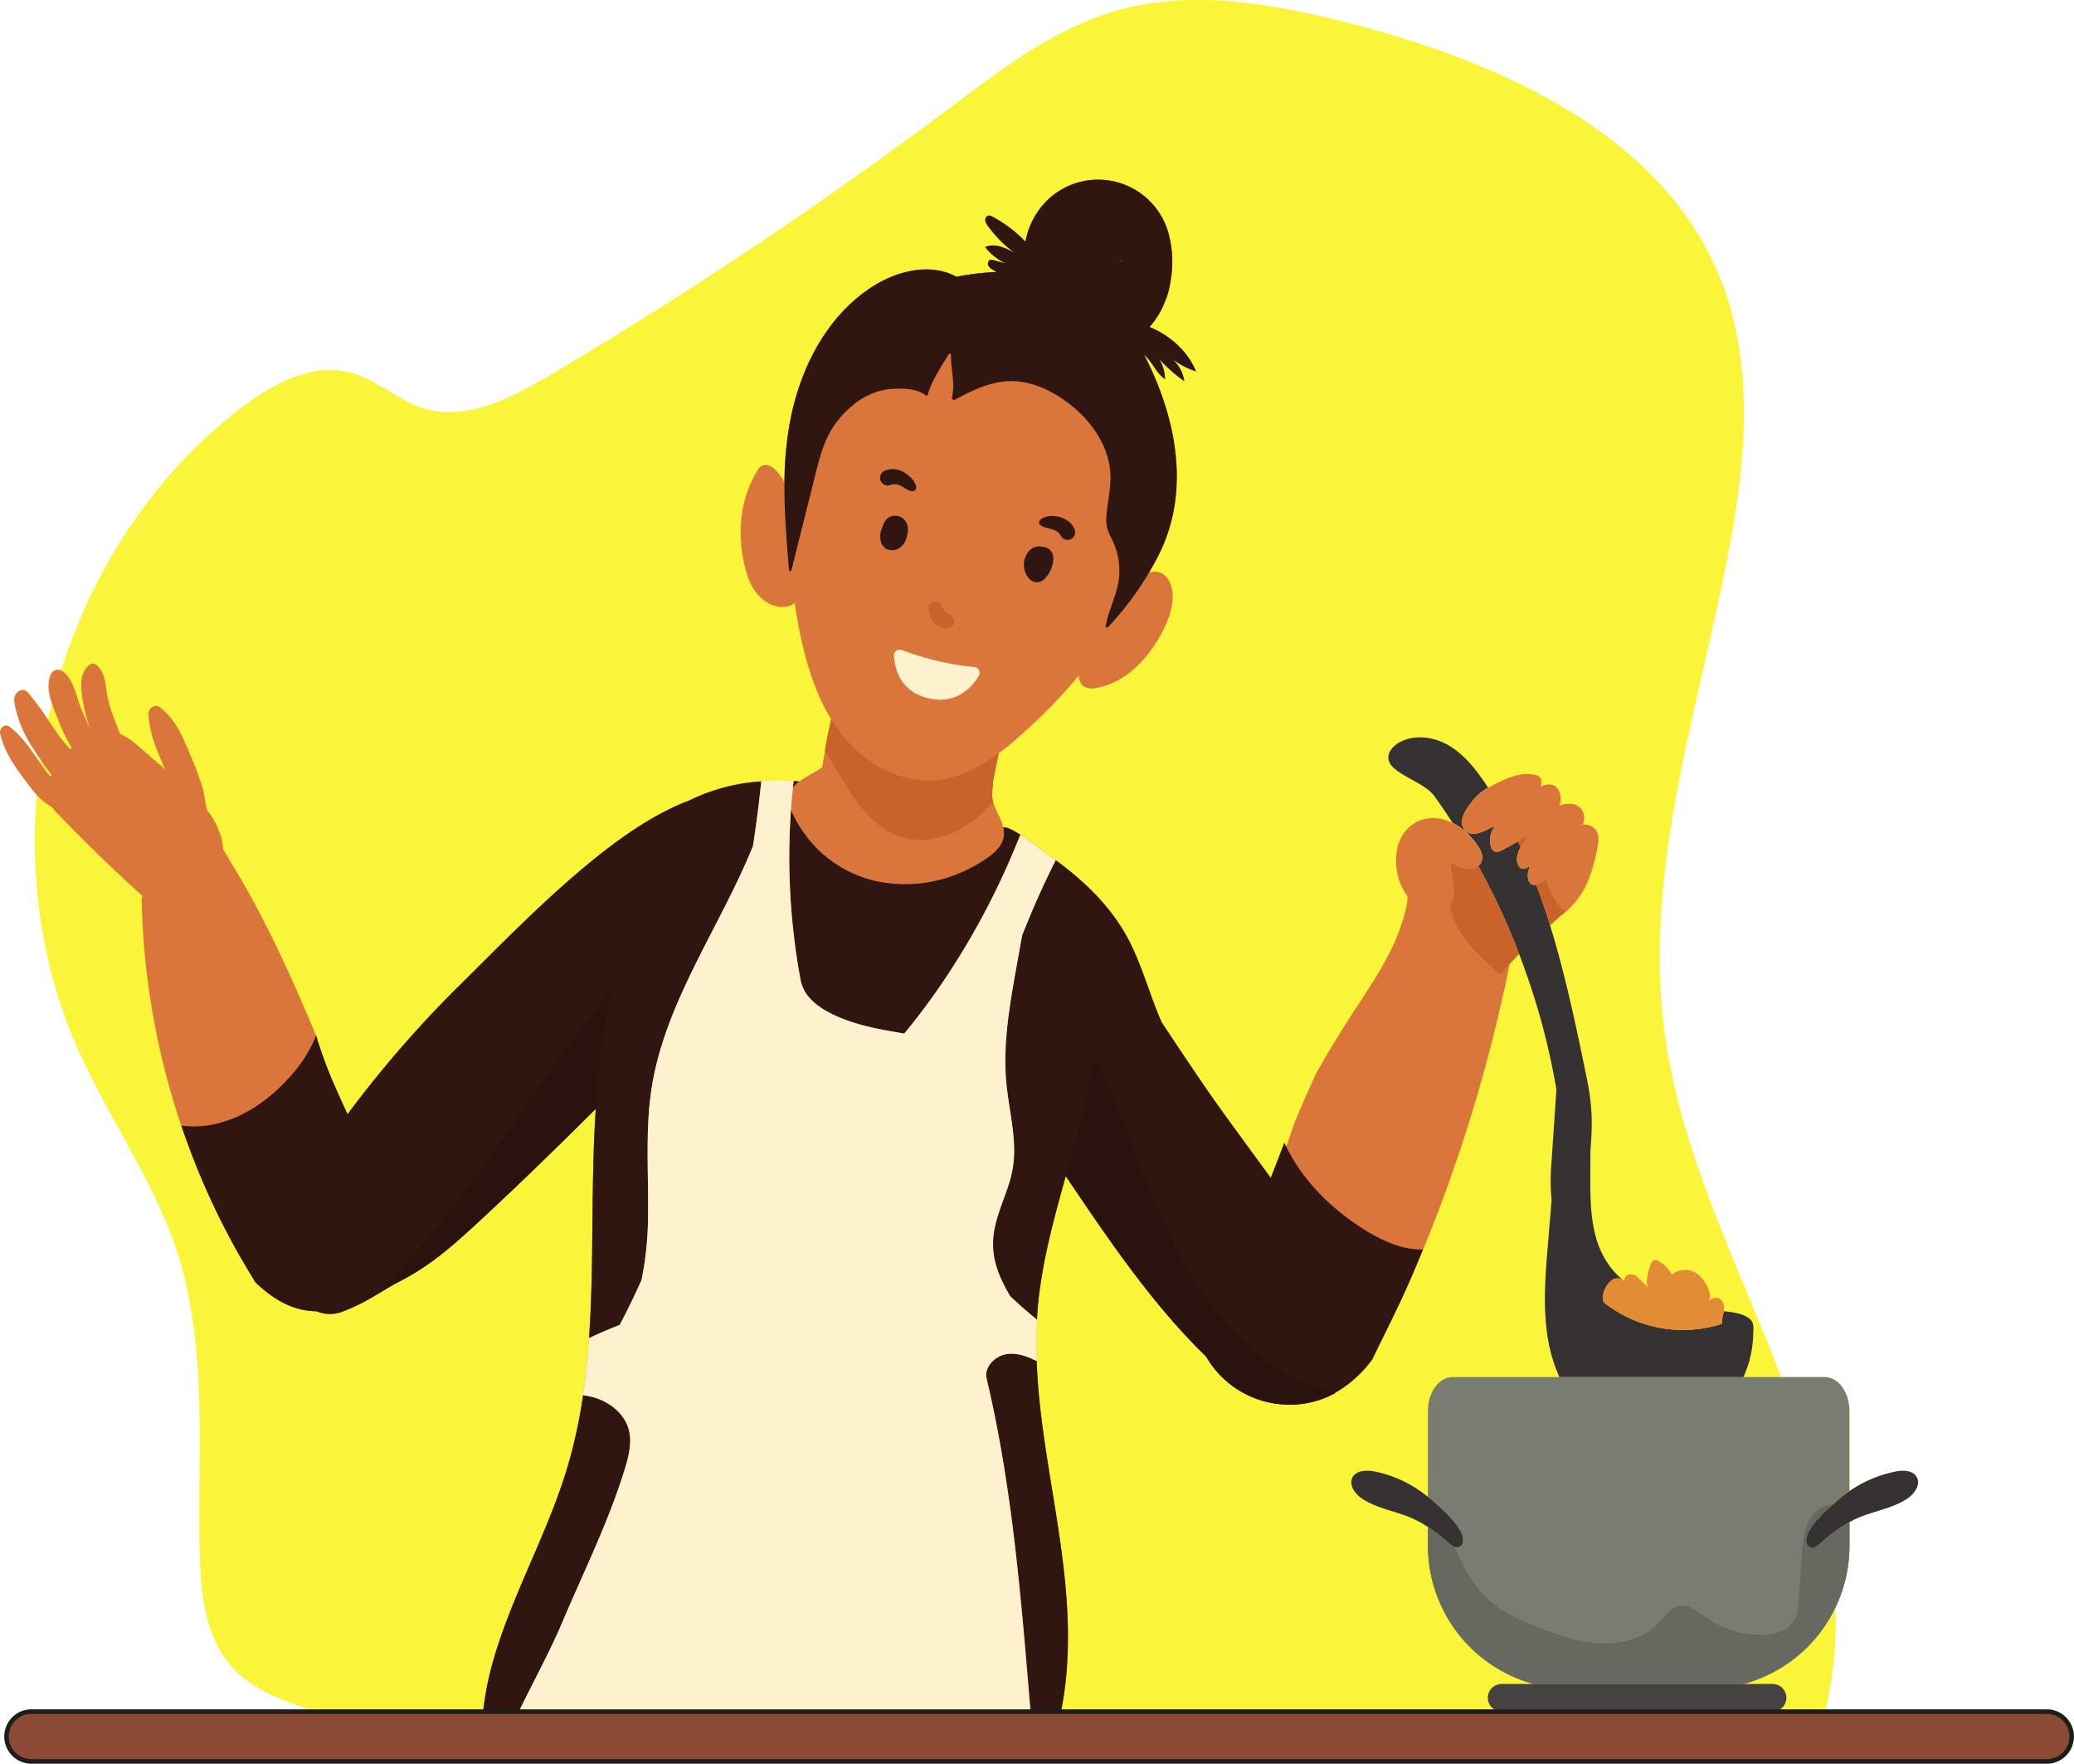 <svg xmlns="http://www.w3.org/2000/svg" viewBox="0 0 716.5 609.22"><defs><style>.cls-1{fill:#f9f200;opacity:0.78;}.cls-2{fill:#797c71;}.cls-3{fill:#363233;}.cls-4{fill:#e28d36;}.cls-5{fill:#464241;}.cls-6{fill:#da763b;}.cls-7{fill:#301610;}.cls-8{fill:#2a120e;}.cls-9{fill:#c9622b;}.cls-10{fill:#fef1cd;}.cls-11{fill:#8b4936;stroke:#1d1d1b;stroke-miterlimit:10;stroke-width:1.57px;}.cls-12{fill:#676961;}</style></defs><title>welcome</title><g id="Layer_2" data-name="Layer 2"><g id="Layer_1-2" data-name="Layer 1"><path class="cls-1" d="M707.09,591.21H630.54a131.59,131.59,0,0,0,3.52-35.91,49.33,49.33,0,0,0,4.87-21.43v-8.08c.85-.47,1.71-.94,2.61-1.33,5.66-2.5,12.06-3.34,17.24-6.72,2.55-1.67,4.89-4.92,3.36-7.56-1.34-2.32-4.66-2.37-7.3-1.87a41.6,41.6,0,0,0-15.91,6.75V487.39c0-6.47-3.85-11.73-8.57-11.73h-15l-.66-1.7c-15.18-39.07-34.61-77.28-39.82-118.87-6.92-55.21,11.86-109.91,22.3-164.57,6-31.21,9-64.45-2.72-94-19.91-50-75.65-74.9-127.73-88.36-26.6-6.87-54.88-12-81.28-4.42C363.87,10,345.6,24.18,327.6,37.67a1525.45,1525.45,0,0,1-138.07,92.18c-13.24,7.83-28.64,15.73-43.33,11.14-8.89-2.78-16-9.83-25-12.25-13.44-3.6-27.25,3.94-38.28,12.43-29.5,22.69-50.6,54.92-61.77,90.35a2.67,2.67,0,0,0-3.67,1.64c-1.25,3-.63,6.4.45,9.66-.48,1.89-.91,3.79-1.33,5.69a95.41,95.41,0,0,0-6.89-9.3c-2.09-2.42-5.09.3-4.75,2.77.94,7,3.93,12.81,7.94,18.66.37.54.76,1.13,1.17,1.75,0,.35-.11.7-.16,1.05-3.17-4.56-6.25-9.22-10.72-12.56-1.59-1.18-3.49.76-3.11,2.39,1.54,6.67,5.41,11.92,9.52,17.34,1,1.36,2,2.63,3.09,3.8-2.49,29.91,1.92,60.29,14.14,87.8,10.7,24.09,26.56,45.89,34.6,71C72,466.38,68.08,502.16,69,537c.38,13.92,2,29,11.49,39.19,6.09,6.59,14.65,10.26,23.12,13.21,1.84.64,3.68,1.25,5.54,1.83H10.85a8.46,8.46,0,0,0-6.08,2.53,8.61,8.61,0,0,0,6.08,14.69H707.09a8.61,8.61,0,1,0,0-17.22Z"/><path class="cls-2" d="M633,519.81c1-.85,1.79-1.55,2.32-2a41.59,41.59,0,0,1,3.59-2.75V487.39c0-6.47-3.85-11.73-8.57-11.73H501.87c-4.73,0-8.57,5.26-8.57,11.73v28.25c0,.51,0,1,0,1.53l.79.64c2.76,2.38,13.72,11.29,10.88,16a2.06,2.06,0,0,1-2.34.7l-.1,0a6.73,6.73,0,0,1-2.09-1.4,66.27,66.27,0,0,0-7.17-5.55v6.4a49.54,49.54,0,0,0,36.64,47.8h72.35a49.46,49.46,0,0,0,36.64-47.8v-8.08A56.73,56.73,0,0,0,629,533a6.23,6.23,0,0,1-2.19,1.44,2.06,2.06,0,0,1-2.34-.7C622.16,530,628.9,523.44,633,519.81Z"/><path class="cls-3" d="M510.07,291.46c1.36,1.8,2.6,4.15,1.71,6.23a3.69,3.69,0,0,1-1.11,1.42A244.55,244.55,0,0,1,524,327.38c.28.7.52,1.4.79,2.1.69,1.8,1.39,3.61,2,5.43a242,242,0,0,1,10.9,41.42c-.53,8-1.15,16.93-1.66,24.73a70.39,70.39,0,0,0,0,13.46q-.63,7.67-1.28,15.35c-.92,11.08-1.83,22.31.12,33.25a53.7,53.7,0,0,0,3.86,12.54h63.57a38.08,38.08,0,0,0,3.38-14.54c.07-2.6.49-4.44-1.66-5.91s-4.82-1.86-7.41-2.18l-1.14-.14a2.08,2.08,0,0,1,0,.23,20.37,20.37,0,0,0-.67,4.17,44,44,0,0,1-40.26-7.06c-.81-.65-.66-1-.75-2a6,6,0,0,1,.71-3,6.51,6.51,0,0,1,3-3.41,3.09,3.09,0,0,1,3.69.94,1.18,1.18,0,0,1,0-.2,28.1,28.1,0,0,1-4.37-4.29c-8.82-10.94-7.27-26.14-7.39-40.73.82-10.07.67-15.87-1.43-26-3-14.58-6.08-29.34-10.1-43.72-.75-2.75-1.56-5.47-2.4-8.18-.08-.27-.15-.54-.23-.81-.36-1.11-.71-2.22-1.06-3.33-1-3-2-6-3.14-9l-.36-.94a2.22,2.22,0,0,1-1.55-.08,2.3,2.3,0,0,1-1.09-1.4,6,6,0,0,1,.35-4.33l-.16-.39-.55.27a2.81,2.81,0,0,1-2.09.38,2,2,0,0,1-1-1c-1.13-2-.36-4.34.73-6.42-.3-.65-.62-1.29-.93-1.94-2.1,1.2-4,2.18-5.16,2.83-1,.56-2.32,1.11-3.27.44a2.55,2.55,0,0,1-.79-1.11,7.77,7.77,0,0,1,.52-6.28c.23-.44.48-.86.75-1.28-1.16.6-2.33,1.17-3.53,1.7-2,.9-4.49,1.67-6.29.4a4.56,4.56,0,0,1-1.45-4.74,13.08,13.08,0,0,1,2.5-4.6,22.68,22.68,0,0,1,3.39-3.92,17.25,17.25,0,0,1,3-2c-.28-.44-.55-.88-.84-1.31-3.42-5.06-7.3-10-12.54-13.17s-12.16-4.1-17.46-1.07c-2.07,1.21-4,3.39-3.57,5.76.34,2,2.17,3.37,3.85,4.52,3.89,2.65,9.5,4.63,12.22,8.46,2.09,2.93,4.1,5.92,6.05,8.94a19.81,19.81,0,0,1,4.95,3.47A28.72,28.72,0,0,1,510.07,291.46Z"/><path class="cls-4" d="M557.52,441.82a6.51,6.51,0,0,0-3,3.41,6,6,0,0,0-.71,3c.09,1-.06,1.35.75,2a44,44,0,0,0,40.26,7.06,20.37,20.37,0,0,1,.67-4.17,2.08,2.08,0,0,0,0-.23,4.38,4.38,0,0,0-.85-3.85,2.91,2.91,0,0,0-4.3.43c1.34-2.9-1.36-7.46-3.9-9.41a7.34,7.34,0,0,0-8.89.19,11.14,11.14,0,0,0-4.88-4.8,1.75,1.75,0,0,0-1.43-.09,1.93,1.93,0,0,0-.78,1,16.08,16.08,0,0,0-1.44,8.42c-.42-1.19-2.16-2.39-3-3.33a3.4,3.4,0,0,0-3.38-1.2,2.22,2.22,0,0,0-1.48,2.34,1.18,1.18,0,0,0,0,.2A3.09,3.09,0,0,0,557.52,441.82Z"/><path class="cls-3" d="M467.32,510.18c-1.53,2.64.81,5.89,3.36,7.56,5.18,3.38,11.58,4.22,17.24,6.72a36.8,36.8,0,0,1,5.38,3,66.27,66.27,0,0,1,7.17,5.55,6.73,6.73,0,0,0,2.09,1.4l.1,0a2.06,2.06,0,0,0,2.34-.7c2.84-4.66-8.12-13.57-10.88-16l-.79-.64a42,42,0,0,0-18.71-8.86C472,507.81,468.66,507.86,467.32,510.18Z"/><path class="cls-3" d="M633,519.81c-4.12,3.63-10.86,10.18-8.56,14a2.06,2.06,0,0,0,2.34.7A6.23,6.23,0,0,0,629,533a56.73,56.73,0,0,1,9.94-7.23c.85-.47,1.71-.94,2.61-1.33,5.66-2.5,12.06-3.34,17.24-6.72,2.55-1.67,4.89-4.92,3.36-7.56-1.34-2.32-4.66-2.37-7.3-1.87a43.42,43.42,0,0,0-19.5,9.5C634.81,518.26,634,519,633,519.81Z"/><path class="cls-5" d="M514,586.44a4.78,4.78,0,0,0,4.77,4.77h93.6a4.77,4.77,0,0,0,0-9.54h-93.6A4.77,4.77,0,0,0,514,586.44Z"/><path class="cls-6" d="M512.91,286.93c1.2-.53,2.37-1.1,3.53-1.7-.27.42-.52.84-.75,1.28a7.77,7.77,0,0,0-.52,6.28,2.55,2.55,0,0,0,.79,1.11c.95.67,2.25.12,3.27-.44,1.2-.65,3.06-1.63,5.16-2.83.31.65.63,1.29.93,1.94-1.09,2.08-1.86,4.45-.73,6.42a2,2,0,0,0,1,1,2.81,2.81,0,0,0,2.09-.38l.55-.27.16.39a6,6,0,0,0-.35,4.33,2.3,2.3,0,0,0,1.09,1.4,2.22,2.22,0,0,0,1.55.08l.36.94c1.1,3,2.14,6,3.14,9,.35,1.11.7,2.22,1.06,3.33.08.27.15.54.23.81,1.18-1.05,3.35-3.11,5.19-4.51.29-.23.6-.43.87-.62l.37-.39v0c.76-.76,1.5-1.56,2.2-2.37,4.37-5.07,6.29-11.67,7.63-18.23l.11-.57c.41-2.13.78-4.6-.56-6.33a5.36,5.36,0,0,0-4.53-1.8,5.18,5.18,0,0,0,.34-3.76c-1.29-3.8-5.12-3.91-8.44-2.76a5.93,5.93,0,0,0,.33-4c-1.09-3.65-3.77-3.88-6.82-2.62.05-.19.12-.38.17-.58a3.1,3.1,0,0,0-.18-2.4,2.94,2.94,0,0,0-1.83-1c-5-1.22-10.15,1.25-14.75,3.65-.52.27-1,.55-1.55.84a17.25,17.25,0,0,0-3,2,22.68,22.68,0,0,0-3.39,3.92,13.08,13.08,0,0,0-2.5,4.6,4.56,4.56,0,0,0,1.45,4.74C508.42,288.6,510.9,287.83,512.91,286.93Z"/><path class="cls-6" d="M707.09,591.21H366.54a114.29,114.29,0,0,0,1.89-13.2c3.14-37-9-71.88-10.28-107.86-.17-4.74-.15-9.5.12-14.27q.28-5.82,1.15-11.67c1.86-12.93,5.32-25.42,8.81-37.94h0c14.61,21.66,29.72,44.11,48.48,62.32a33.11,33.11,0,0,0,27.11,16.54,32.24,32.24,0,0,0,17.51-4,41.62,41.62,0,0,0,12.74-11.46l0,0c4.16-8.64,8.56-17.12,12.43-25.92,1.76-4,3.47-8,5.12-12.09a537.66,537.66,0,0,0,19.23-55.09q5.64-19.55,9.84-39.45c.23-1.13.47-2.28.7-3.42v0l-.16-.41c1.15-1.28,2.34-2.54,3.55-3.78-.27-.7-.51-1.4-.79-2.1a244.55,244.55,0,0,0-13.34-28.27,3.69,3.69,0,0,0,1.11-1.42c.89-2.08-.35-4.43-1.71-6.23a28.72,28.72,0,0,0-3.38-3.77,19.81,19.81,0,0,0-4.95-3.47c-.22-.11-.43-.23-.66-.33a13.74,13.74,0,0,0-11.51-.12,13.51,13.51,0,0,0-6.84,9.26,20.73,20.73,0,0,0-.39,5.3,20.25,20.25,0,0,0,3.27,10.25,6.18,6.18,0,0,0,.64.88,13,13,0,0,1-.24,3,49.69,49.69,0,0,1-1.51,5.82,59.52,59.52,0,0,1-2.43,6.49c-4.21,9.73-10.58,18.68-16.37,27.67q-5.76,9-11,18.31-3.72,8.08-7.2,16.31c-.56,1.34-1.69,5.3-3.17,8.93-.21-.41-.4-.82-.6-1.24-.89,2.35-1.78,4.69-2.7,7-.66,1.71-1.32,3.42-2,5.11C430.4,395,421.47,383.18,413.28,371q-6-8.89-11.94-17.84c-4.29-9.74-6.88-20.24-12-29.58-5.89-10.75-14.84-19.32-24.66-26.5-.88-.64-1.77-1.28-2.66-1.9-1.34-.94-5.69-4.45-9.57-6.92-2.39-1.52-4.61-2.63-5.85-2.51-.71-3-2.73-5.8-3.53-8.86a10,10,0,0,1-.29-1.71c-.14-1.77.27-3.56.29-5.32.11-.57.21-1.13.33-1.69.54-2.71,1.09-5.37,1.62-8,2.62-1.93,5.14-4,7.55-6.16a187.17,187.17,0,0,0,20.12-20.67,4.6,4.6,0,0,0,1.72,3.77,5.86,5.86,0,0,0,4.31.51c10.31-1.78,18.23-10.37,23-19.7,2-4,3.64-8.34,3.38-12.8-.17-3.09-1.62-6.48-4.56-7.42a5.88,5.88,0,0,0-3.57.06c1.15-2,2.25-3.92,3.27-5.94,11.13-21.94,6.33-47.36-4.94-69.25,2.68,2.28,4.15,6.35,7.19,8.41a13.35,13.35,0,0,0-2.09-7.05,53.1,53.1,0,0,0,8.73,7.74,12.42,12.42,0,0,0-4.44-7.9,27.86,27.86,0,0,0,8.5,4.53c-2.55-6.36-7.87-11.38-14-14.45a21.6,21.6,0,0,0-2.06-.88,28,28,0,0,0,5.26-8.62,25.31,25.31,0,0,0,1.82-6.08c.07-.31.11-.62.17-.93l0-.18A37.43,37.43,0,0,0,403.52,80a25.24,25.24,0,0,0-40.44-12,26.39,26.39,0,0,0-8.82,15.47,45.15,45.15,0,0,0-11.35-8.61,2.18,2.18,0,0,0-1.47-.38,1.57,1.57,0,0,0-1.05,1.73,4.38,4.38,0,0,0,1,2,43.9,43.9,0,0,0,9.07,9.14c-3.12-1.74-6.88-3.52-10.12-2A18.74,18.74,0,0,0,347.5,91l-4.2-1.12a2,2,0,0,0-1.29-.07,1.41,1.41,0,0,0-.62,1.81,3.44,3.44,0,0,0,1.46,1.49,13.22,13.22,0,0,0,1.48.81,95.83,95.83,0,0,0-13.71,1.62l-.27,0c-8.93-4.8-20.28-2.07-28.84,3.39-15.72,10-25,28-28.51,46.3a118.91,118.91,0,0,0-2,21.53,14.68,14.68,0,0,0-3.27-4.62c-1.14-1.07-3-2-4.56-1.25a3.7,3.7,0,0,0-1.39,1.47c-6.4,10.3-7.12,22.35-4.44,33.46,1.18,4.86,3.3,10,8.35,12.66,2.66,1.42,6.75,1.77,8.84-.24.73,5,1.62,9.8,2.64,14.17,2.12,9.11,5.16,18.18,10,26.09-.46,1.94-.89,3.87-1.26,5.78-.32,1.57-.63,3.24-.92,5s-.66,3.77-.93,5.74c-.19.14-.41.28-.6.41-2.21,1.51-5.09,2.81-7.35,4.55l-1.91-.12a99,99,0,0,0-11.17,0,66.17,66.17,0,0,0-25.63,6.95l-.08,0h0c-13.82,5.48-26.51,15.1-37.43,24.38-14,11.88-26.93,25.12-40,38.05a390.51,390.51,0,0,0-39.84,45.66h0c-2-4.44-3.81-8.33-5.54-12.44-1.47-3.52-2.89-7.19-4.27-11.52-.15-.43-.29-.83-.41-1.22l-.64-2.1,0,.12c-.1-.25-.18-.49-.26-.66-8-19.13-16.56-38.06-27.16-55.88-1.58-2.67-3.2-5.32-4.72-8a19.55,19.55,0,0,0-.63-4,27.28,27.28,0,0,0-4.75-9.17c-.89-2.39-1.06-6.1-1.83-8.42-1.14-3.44-2.39-6.83-3.8-10.17-2.73-6.46-5.2-12.83-10.88-17.2-1.58-1.21-3.91.45-3.87,2.23.16,6.58,3,13,5.77,19.32l-8.49-7.4c-2.17-1.88-4.43-3.82-7.09-4.83-1.51-4-3.22-7.86-4.17-12.09s-.58-9.26-4.28-12a1.79,1.79,0,0,0-1.88,0c-4.4,3.18-3.08,9.6-2.2,14.3a46.45,46.45,0,0,0,2.38,8.39c-1.16-2.64-2.47-5.22-3.48-7.87-1.54-4-2.45-9.42-5.94-12.21a3.6,3.6,0,0,0-.78-.47,2.67,2.67,0,0,0-3.67,1.64c-1.25,3-.63,6.4.45,9.66.64,1.93,1.44,3.8,2.1,5.45a53.39,53.39,0,0,0,4.8,9.92c-.21.18-.43.35-.64.54-1.64-2.07-3.41-4.06-4.74-6-1-1.42-1.91-2.82-2.85-4.22a95.41,95.41,0,0,0-6.89-9.3c-2.09-2.42-5.09.3-4.75,2.77.94,7,3.93,12.81,7.94,18.66.37.54.76,1.13,1.17,1.75a41.67,41.67,0,0,0,3.73,5c-.13.28-.27.55-.39.83-1.22-1.53-2.37-3.14-3.5-4.76-3.17-4.56-6.25-9.22-10.72-12.56-1.59-1.18-3.49.76-3.11,2.39,1.54,6.67,5.41,11.92,9.52,17.34,1,1.36,2,2.63,3.09,3.8a19.3,19.3,0,0,0,5.22,4.25,26.23,26.23,0,0,0,1.91,2.17Q34,295.71,49.22,309.51c-.1.3-.2.61-.29.92v.11a260.63,260.63,0,0,0,13.7,78.29c1.07,3.19,2.22,6.33,3.4,9.46A254.55,254.55,0,0,0,88.3,443c5.21,5,11.13,8.77,17.71,9.67,1.11.15,2.21.25,3.34.29h.06a11.81,11.81,0,0,0,8.39.29,65.4,65.4,0,0,0,11.82-5.75c3-1.79,5.84-3.53,8.25-4.78,9.71-4.95,16.84-10.95,24.86-18.27,13.41-12.27,26.56-25.08,39.49-37.86l3.61-3.57c-.06.66-.1,1.3-.14,2-1.61,25.61-.42,51.75-2.21,77.26-.45,6.62-1.11,13.22-2.08,19.74a176.17,176.17,0,0,1-5.2,24.14c-6.87,23.4-19.26,44.39-25.94,67.86a106,106,0,0,0-3.4,17.28h-156a8.46,8.46,0,0,0-6.08,2.53,8.61,8.61,0,0,0,6.08,14.69H707.09a8.61,8.61,0,1,0,0-17.22ZM32,253.8l0-.08a.3.3,0,0,1,0,.08Zm19.1,50.51a3.14,3.14,0,0,0-.08-.4c0,.1.1.19.14.29ZM387.35,90.18l.09.18-.85-.61-.15-.13A5.78,5.78,0,0,1,387.35,90.18Z"/><path class="cls-7" d="M204,482.38a25.61,25.61,0,0,0-2.57-.45,176.17,176.17,0,0,1-5.2,24.14c-6.87,23.4-19.26,44.39-25.94,67.86a106,106,0,0,0-3.4,17.28h12.37c5.05-10.44,10.78-20.79,15.14-31.14,7.44-17.54,16-34.66,21.54-52.87,1.34-4.35,2.48-9,1.3-13.4C215.62,487.88,210,483.74,204,482.38Z"/><path class="cls-7" d="M348.19,467.66c-4.21.45-8.31,4.39-7.32,8.51,8.95,37.78,11.94,76.38,15.17,115h10.5a114.29,114.29,0,0,0,1.89-13.2c3.14-37-9-71.88-10.28-107.86C355,468.58,351.65,467.29,348.19,467.66Z"/><path class="cls-7" d="M276.11,269.89l-1.91-.12c-.08.73-.18,1.48-.23,2.21A11.48,11.48,0,0,1,276.11,269.89Z"/><path class="cls-7" d="M237.32,276.78h0c-13.82,5.48-26.51,15.1-37.43,24.38-14,11.88-26.93,25.12-40,38.05a390.51,390.51,0,0,0-39.84,45.66h0c-2-4.44-3.81-8.33-5.54-12.44-1.47-3.52-2.89-7.19-4.27-11.52-.15-.43-.29-.83-.41-1.22l-.64-2.1,0,.12v0c-.2.52-.41,1-.63,1.55a48,48,0,0,1-8.42,12.7c-6.95,7.79-15.91,14.19-26.12,16.37a34,34,0,0,1-11.38.48c1.07,3.19,2.22,6.33,3.4,9.46A254.55,254.55,0,0,0,88.3,443c5.21,5,11.13,8.77,17.71,9.67,1.11.15,2.21.25,3.34.29h.06a11.81,11.81,0,0,0,8.39.29,65.4,65.4,0,0,0,11.82-5.75c3-1.79,5.84-3.53,8.25-4.78,9.71-4.95,16.84-10.95,24.86-18.27,13.41-12.27,26.56-25.08,39.49-37.86l3.61-3.57c-.06.66-.1,1.3-.14,2-1.61,25.61-.42,51.75-2.21,77.26,3.48-1.63,7-3.17,10.6-4.56,2.72-5.13,5.22-10.31,7.56-15.57a113.73,113.73,0,0,0,2.24-21.94c.26-14.72-1-29.56,1.21-44.12,4.62-30,23.61-55.6,35-83.71v0c1-6.44,1.88-13,2.6-19.76.12-.89.2-1.79.29-2.7a66.17,66.17,0,0,0-25.63,6.95Z"/><path class="cls-7" d="M488.57,431.47c-6.21-.64-12-3.47-17.28-6.77-11.28-7.07-21.2-16.84-27-28.74-.21-.41-.4-.82-.6-1.24-.89,2.35-1.78,4.69-2.7,7-.66,1.71-1.32,3.42-2,5.11C430.4,395,421.47,383.18,413.28,371q-6-8.89-11.94-17.84c-4.29-9.74-6.88-20.24-12-29.58-5.89-10.75-14.84-19.32-24.66-26.5-.51,1-1,1.9-1.46,2.87l-.15.31q-4,8.1-7.48,16.53v0c-.87,2.09-1.73,4.21-2.56,6.35v0q-1,5.58-2,11.16c-2.34,13.16-4.69,26.52-3.42,39.82.94,9.9,3.88,19.82,2.16,29.61-1.3,7.36-5.16,14.08-6.39,21.45-1.45,8.74,1.46,15.44,5.56,22.48l0,0c2.95,2.84,6.1,5.54,9.3,8.14q.28-5.82,1.15-11.67c1.86-12.93,5.32-25.42,8.81-37.94h0c14.61,21.66,29.72,44.11,48.48,62.32a33.11,33.11,0,0,0,27.11,16.54,32.24,32.24,0,0,0,17.51-4,41.62,41.62,0,0,0,12.74-11.46l0,0c4.16-8.64,8.56-17.12,12.43-25.92,1.76-4,3.47-8,5.12-12.09C490.54,431.63,489.51,431.57,488.57,431.47Z"/><path class="cls-7" d="M350.47,293.11c.46-1.09.91-2.18,1.35-3.26.22-.53.43-1.05.63-1.58-2.39-1.52-4.61-2.63-5.85-2.51a7.84,7.84,0,0,1,.21,2.86c-.38,3.54-3.37,6.18-6.34,8.16a50.88,50.88,0,0,1-5.77,3.34,48.54,48.54,0,0,1-32.27,4.19,42.12,42.12,0,0,1-17.92-9.12,40,40,0,0,1-6.9-7.69,37.53,37.53,0,0,1-4.34-7.78h0a230.46,230.46,0,0,0,1.11,44.41c.56,4.79,1.3,9.59,2.2,14.35,1.32,7,8.21,10.95,14.91,13.55s13.82,3.78,20.91,5a229.73,229.73,0,0,0,14.79-20,260.94,260.94,0,0,0,20.18-36.7C348.43,297.9,349.47,295.52,350.47,293.11Z"/><path class="cls-7" d="M273.4,197l8.13-32.45c1.49-6,3-12.08,6.41-17.24a32.12,32.12,0,0,1,6.51-7.16,24.05,24.05,0,0,1,11.68-5.59c4.11-.57,10.42-.66,13.65,2a.42.42,0,0,0,.69-.19c1.38-4.75,4.57-9.68,7.3-14a.44.44,0,0,1,.8.27c-.22,5.22,1.57,9.34.24,15l.75.6c6.09-3.27,12.48-6.46,19.37-6.6,6.58-.13,12.95,2.6,18.38,6.32,8.95,6.12,16.19,15.85,16.33,26.69.06,4-.93,8.54-1.31,12.53a16.32,16.32,0,0,0,0,4.36c.35,2.1,1.49,4,2.35,5.91a23.91,23.91,0,0,1,1.69,13.64c-.9,5.19-3.5,10-4.39,15.17a.46.46,0,0,0,.78.38,106.22,106.22,0,0,0,14.2-18.89c1.15-2,2.25-3.92,3.27-5.94,11.13-21.94,6.33-47.36-4.94-69.25,2.68,2.28,4.15,6.35,7.19,8.41a13.35,13.35,0,0,0-2.09-7.05,53.1,53.1,0,0,0,8.73,7.74,12.42,12.42,0,0,0-4.44-7.9,27.86,27.86,0,0,0,8.5,4.53c-2.55-6.36-7.87-11.38-14-14.45a21.6,21.6,0,0,0-2.06-.88,28,28,0,0,0,5.26-8.62,25.31,25.31,0,0,0,1.82-6.08c.07-.31.11-.62.17-.93l0-.18A37.43,37.43,0,0,0,403.52,80a25.24,25.24,0,0,0-40.44-12,26.39,26.39,0,0,0-8.82,15.47,45.15,45.15,0,0,0-11.35-8.61,2.18,2.18,0,0,0-1.47-.38,1.57,1.57,0,0,0-1.05,1.73,4.38,4.38,0,0,0,1,2,43.9,43.9,0,0,0,9.07,9.14c-3.12-1.74-6.88-3.52-10.12-2A18.74,18.74,0,0,0,347.5,91l-4.2-1.12a2,2,0,0,0-1.29-.07,1.41,1.41,0,0,0-.62,1.81,3.44,3.44,0,0,0,1.46,1.49,13.22,13.22,0,0,0,1.48.81,95.83,95.83,0,0,0-13.71,1.62l-.27,0c-8.93-4.8-20.28-2.07-28.84,3.39-15.72,10-25,28-28.51,46.3a118.91,118.91,0,0,0-2,21.53c-.1,10,.75,19.95,1.57,30.21A.44.44,0,0,0,273.4,197Zm114-106.79.09.18-.85-.61-.15-.13A5.78,5.78,0,0,1,387.35,90.18Z"/><path class="cls-7" d="M308,178.3c-2,.63-2.84,2.55-3.41,4.41a7.07,7.07,0,0,0-.13,4.9,4,4,0,0,0,.81,1.17,2.63,2.63,0,0,0,1.77,1.11,4.26,4.26,0,0,0,3.31-.35,6.53,6.53,0,0,0,3-4.38c.05-.24.06-.46.09-.69a5.38,5.38,0,0,0-.16-3.6A4.43,4.43,0,0,0,308,178.3Z"/><path class="cls-7" d="M355.74,190.06a7.28,7.28,0,0,0-.05,10,3.62,3.62,0,0,0,5.07,0,10.29,10.29,0,0,0,3.12-7.43,3.79,3.79,0,0,0-3.66-3.72A4.69,4.69,0,0,0,355.74,190.06Z"/><path class="cls-7" d="M316.48,168.1c-.33-2-2.29-3.73-3.88-4.75a7.16,7.16,0,0,0-6.65-.86,2.73,2.73,0,0,0-1.84,3.25,2.67,2.67,0,0,0,3.25,1.84,4.74,4.74,0,0,1,3.88.25c1.2.59,2.35,1.62,3.7,1.81A1.28,1.28,0,0,0,316.48,168.1Z"/><path class="cls-7" d="M366.54,185.18a2.66,2.66,0,0,0,3.61.95,2.7,2.7,0,0,0,.94-3.61c-1.68-3.85-8-5.61-11.51-3.17a1.27,1.27,0,0,0,0,2.16C361.94,183,365.07,182.27,366.54,185.18Z"/><path class="cls-8" d="M452.73,478.4C437,472.09,424.09,459.45,414.42,445c-1.9-2.86-3.69-5.79-5.34-8.76-11.51-20.7-18.13-43.71-27.88-65.28a10.72,10.72,0,0,0-3.71-4.75c-.52,3.92-1.2,7.76-2,11.59-2,9.63-4.64,19.06-7.26,28.5h0c14.61,21.66,29.72,44.11,48.48,62.32a33.11,33.11,0,0,0,27.11,16.54,32.24,32.24,0,0,0,17.51-4,56.38,56.38,0,0,1-8.58-2.74Z"/><path class="cls-8" d="M211.11,342c-3.5,4.26-6.9,8.62-10.23,13-14.58,19.36-27.73,39.76-42.39,59.08a309.86,309.86,0,0,1-26.07,30.56c-.94.94-1.87,1.87-2.8,2.78,3-1.79,5.84-3.53,8.25-4.78,9.71-4.95,16.84-10.95,24.86-18.27,13.41-12.27,26.56-25.08,39.49-37.86l3.61-3.57h0A341.24,341.24,0,0,1,211.11,342Z"/><path class="cls-9" d="M312.16,289.3c8.4,2.31,17.59-.74,24.44-6.11a47.51,47.51,0,0,0,6.47-6.29,10,10,0,0,1-.29-1.71c-.14-1.77.27-3.56.29-5.32.11-.57.21-1.13.33-1.69.54-2.71,1.09-5.37,1.62-8-6.49,4.8-13.63,8.59-21.56,9.32-12,1.09-23.83-5.31-31.6-14.52a54.76,54.76,0,0,1-4.69-6.56c-.46,1.94-.89,3.87-1.26,5.78-.32,1.57-.63,3.24-.92,5,2.25,4.06,4.55,7.55,5.65,9.47C295.79,277.48,302.33,286.6,312.16,289.3Z"/><path class="cls-9" d="M528.24,299.3l.16.39c.08-.2.15-.39.24-.58Z"/><path class="cls-9" d="M534.08,304a20.5,20.5,0,0,1-2.57,1.28,4.6,4.6,0,0,1-.82.26l.36.94c1.1,3,2.14,6,3.14,9,.35,1.11.7,2.22,1.06,3.33.08.27.15.54.23.81,1.18-1.05,3.35-3.11,5.19-4.51-.74-.8-1.5-1.59-2.16-2.43A26.63,26.63,0,0,1,534.08,304Z"/><path class="cls-9" d="M510.67,299.11a5.5,5.5,0,0,1-3.88,1.09,14,14,0,0,1-5.52-2.22c-.19,2.9.78,5.73,1.05,8.62s-.37,4.89-1.54,6.14a37,37,0,0,0,2.36,6.8c2.29,4.75,6.08,8.62,9.84,12.32a49.27,49.27,0,0,0,5.42,4.7c.93-1.1,1.88-2.21,2.85-3.3,1.15-1.28,2.34-2.54,3.55-3.78-.27-.7-.51-1.4-.79-2.1A244.55,244.55,0,0,0,510.67,299.11Z"/><path class="cls-9" d="M527.74,288.62c-1.15.73-2.28,1.4-3.35,2,.31.65.63,1.29.93,1.94q.3-.57.63-1.11C526.53,290.5,527.12,289.56,527.74,288.62Z"/><path class="cls-10" d="M348.19,467.66c3.46-.37,6.82.92,10,2.49-.17-4.74-.15-9.5.12-14.27-3.2-2.6-6.35-5.3-9.3-8.14l0,0c-4.1-7-7-13.74-5.56-22.48,1.23-7.37,5.09-14.09,6.39-21.45,1.72-9.79-1.22-19.71-2.16-29.61-1.27-13.3,1.08-26.66,3.42-39.82q1-5.58,2-11.16v0c.83-2.14,1.69-4.26,2.56-6.35v0q3.5-8.42,7.48-16.53l.15-.31c.47-1,.95-1.92,1.46-2.87-.88-.64-1.77-1.28-2.66-1.9-1.34-.94-5.69-4.45-9.57-6.92-.2.53-.41,1.05-.63,1.58-.44,1.08-.89,2.17-1.35,3.26-1,2.41-2,4.79-3.11,7.16A260.94,260.94,0,0,1,327.18,337a229.73,229.73,0,0,1-14.79,20c-7.09-1.19-14.21-2.39-20.91-5s-13.59-6.51-14.91-13.55c-.9-4.76-1.64-9.56-2.2-14.35a230.46,230.46,0,0,1-1.11-44.41h0c.09-1.35.21-2.73.34-4.09.1-1.2.22-2.42.35-3.63v0c0-.73.15-1.48.23-2.21a99,99,0,0,0-11.17,0c-.09.91-.17,1.81-.29,2.7-.72,6.78-1.59,13.32-2.6,19.76v0C248.7,320.4,229.71,346,225.09,376c-2.24,14.56-1,29.4-1.21,44.12a113.73,113.73,0,0,1-2.24,21.94c-2.34,5.26-4.84,10.44-7.56,15.57-3.59,1.39-7.12,2.93-10.6,4.56-.45,6.62-1.11,13.22-2.08,19.74a25.61,25.61,0,0,1,2.57.45c6,1.36,11.65,5.5,13.24,11.42,1.18,4.39,0,9.05-1.3,13.4-5.57,18.21-14.1,35.33-21.54,52.87-4.36,10.35-10.09,20.7-15.14,31.14H356c-3.23-38.66-6.22-77.26-15.17-115C339.88,472.05,344,468.11,348.19,467.66Z"/><path class="cls-9" d="M327,211.65l-.21-.19a4.08,4.08,0,0,1-1.42-2.06c-.71-2.51-4.66-2.07-4.6.62a7.44,7.44,0,0,0,2.07,5.2c1.5,1.46,3.77,2.68,5.75,1.39a2.14,2.14,0,0,0,.75-2.87,4.37,4.37,0,0,0-1.48-1.57c-.22-.14-.45-.27-.68-.4Z"/><path class="cls-10" d="M336.58,230.42a99.76,99.76,0,0,1-25-5.87,2,2,0,0,0-2.74,2.07c.27,4.44,2.18,12.27,11.88,14.57s15.09-3.86,17.41-7.71A2,2,0,0,0,336.58,230.42Z"/><path class="cls-11" d="M707.09,591.21H10.85a8.46,8.46,0,0,0-6.08,2.53,8.61,8.61,0,0,0,6.08,14.69H707.09a8.61,8.61,0,1,0,0-17.22Z"/><path class="cls-12" d="M629,533a6.23,6.23,0,0,1-2.19,1.44,2.06,2.06,0,0,1-2.34-.7c-2.3-3.77,4.44-10.32,8.56-14a10.92,10.92,0,0,0-2,.31c-3.18.82-5.52,3.56-6.74,6.61a30.84,30.84,0,0,0-1.71,9.61c-.4,5.49-.79,11-1.22,16.47-.15,2.47-.37,5-1.68,7.17-2.22,3.59-6.92,4.78-11.13,4.81a32.88,32.88,0,0,1-19.4-6.19c-2.68-2-5.58-4.45-8.84-3.9-3.08.52-5,3.51-7.14,5.79-5,5.37-12.8,7.54-20.16,7.23s-14.42-2.74-21.28-5.43c-6.07-2.38-12.23-5-17.14-9.3-5.61-4.92-9.21-11.64-12-18.57a6.73,6.73,0,0,1-2.09-1.4,66.27,66.27,0,0,0-7.17-5.55v6.4a49.54,49.54,0,0,0,36.64,47.8h72.35a49.46,49.46,0,0,0,36.64-47.8v-8.08A56.73,56.73,0,0,0,629,533Z"/></g></g></svg>